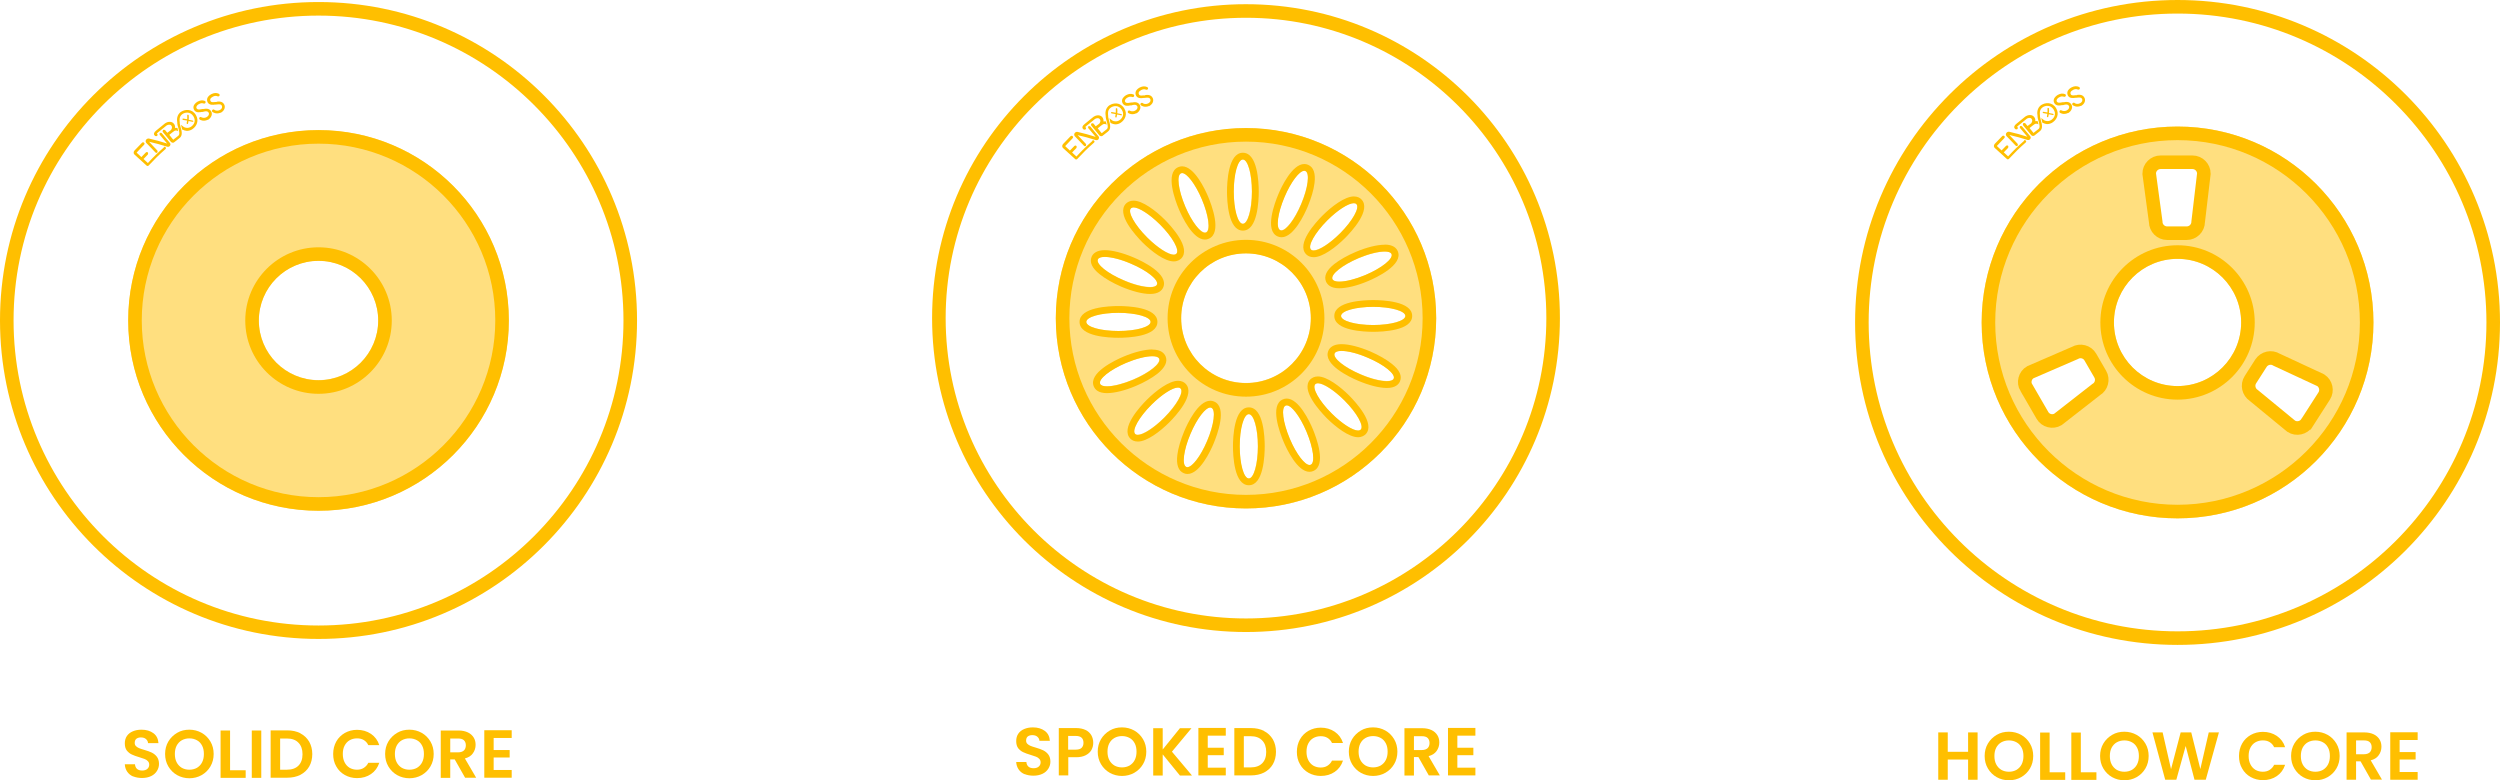 <?xml version="1.0" encoding="UTF-8"?><svg xmlns="http://www.w3.org/2000/svg" viewBox="0 0 184.29 57.52"><defs><style>.d{opacity:.5;}.e{fill:#ffbf00;}.f{fill:none;stroke:#ffbf00;stroke-miterlimit:10;}</style></defs><g id="a"/><g id="b"><g id="c"><g><g><g><g><path class="e" d="M91.85,1.31c12.21,0,22.14,9.93,22.14,22.14s-9.93,22.14-22.14,22.14-22.14-9.93-22.14-22.14S79.64,1.31,91.85,1.31m0-1c-12.78,0-23.14,10.36-23.14,23.14s10.36,23.14,23.14,23.14,23.14-10.36,23.14-23.14S104.64,.31,91.85,.31h0Z"/><g><path class="e" d="M91.85,10.44c7.18,0,13.02,5.84,13.02,13.02s-5.84,13.02-13.02,13.02-13.02-5.84-13.02-13.02,5.84-13.02,13.02-13.02m0-1c-7.74,0-14.02,6.28-14.02,14.02s6.28,14.02,14.02,14.02,14.02-6.28,14.02-14.02-6.28-14.02-14.02-14.02h0Z"/><g class="d"><path class="e" d="M91.85,9.44c-7.74,0-14.02,6.28-14.02,14.02s6.28,14.02,14.02,14.02,14.02-6.28,14.02-14.02-6.28-14.02-14.02-14.02Zm10.73,9.29c.14,.34-.72,1.03-1.92,1.54-1.21,.51-2.3,.65-2.44,.31-.14-.34,.72-1.03,1.92-1.54s2.3-.65,2.44-.31Zm-4.74-2.49c.93-.93,1.89-1.46,2.15-1.2s-.28,1.23-1.2,2.15c-.93,.93-1.89,1.46-2.15,1.2-.26-.26,.28-1.22,1.2-2.15Zm-1.21,7.21c0,2.64-2.14,4.78-4.78,4.78s-4.78-2.14-4.78-4.78,2.14-4.78,4.78-4.78,4.78,2.14,4.78,4.78Zm-1.95-8.93c.51-1.21,1.2-2.06,1.54-1.92,.34,.14,.2,1.24-.31,2.44s-1.2,2.06-1.54,1.92c-.34-.14-.2-1.24,.31-2.44Zm-3.07-2.77c.37,0,.67,1.06,.67,2.37s-.3,2.37-.67,2.37-.67-1.06-.67-2.37,.3-2.37,.67-2.37Zm-4.56,1.01c.34-.14,1.03,.72,1.54,1.92s.65,2.3,.31,2.44c-.34,.14-1.03-.72-1.54-1.92-.51-1.21-.65-2.3-.31-2.44Zm-3.69,2.59c.26-.26,1.22,.28,2.15,1.2s1.46,1.89,1.2,2.15-1.22-.28-2.15-1.2-1.46-1.89-1.2-2.15Zm-2.44,3.77c.14-.34,1.24-.2,2.44,.31,1.21,.51,2.06,1.2,1.92,1.54-.14,.34-1.24,.2-2.44-.31-1.21-.51-2.06-1.2-1.92-1.54Zm-.85,4.61c0-.37,1.06-.67,2.37-.67s2.37,.3,2.37,.67-1.06,.67-2.37,.67-2.37-.3-2.37-.67Zm1.01,4.56c-.14-.34,.72-1.03,1.92-1.54,1.21-.51,2.3-.65,2.44-.31s-.72,1.03-1.92,1.54c-1.21,.51-2.3,.65-2.44,.31Zm4.74,2.49c-.93,.93-1.89,1.46-2.15,1.2s.28-1.23,1.2-2.15,1.89-1.46,2.15-1.2-.28,1.22-1.2,2.15Zm3.16,1.72c-.51,1.21-1.2,2.06-1.54,1.92-.34-.14-.2-1.24,.31-2.44s1.2-2.06,1.54-1.92c.34,.14,.2,1.24-.31,2.44Zm3.07,2.77c-.37,0-.67-1.06-.67-2.37s.3-2.37,.67-2.37,.67,1.06,.67,2.37-.3,2.37-.67,2.37Zm4.56-1.01c-.34,.14-1.03-.72-1.54-1.92-.51-1.21-.65-2.3-.3-2.44,.34-.14,1.03,.72,1.54,1.92,.51,1.21,.65,2.3,.31,2.44Zm3.69-2.59c-.26,.26-1.23-.28-2.15-1.2-.93-.93-1.46-1.89-1.2-2.15s1.23,.28,2.15,1.2c.93,.93,1.46,1.89,1.2,2.15Zm2.44-3.77c-.14,.34-1.24,.2-2.44-.31s-2.06-1.2-1.92-1.54c.14-.34,1.24-.2,2.44,.31s2.06,1.2,1.92,1.54Zm-1.52-3.94c-1.31,0-2.37-.3-2.37-.67s1.06-.67,2.37-.67,2.37,.3,2.37,.67-1.06,.67-2.37,.67Z"/></g><path class="e" d="M91.85,18.68c2.64,0,4.78,2.14,4.78,4.78s-2.14,4.78-4.78,4.78-4.78-2.14-4.78-4.78,2.14-4.78,4.78-4.78m0-1c-3.19,0-5.78,2.59-5.78,5.78s2.59,5.78,5.78,5.78,5.78-2.59,5.78-5.78-2.59-5.78-5.78-5.78h0Z"/><g><path class="e" d="M91.62,11.76c.37,0,.67,1.06,.67,2.37s-.3,2.37-.67,2.37-.67-1.06-.67-2.37,.3-2.37,.67-2.37m0-.5c-1.09,0-1.17,2.2-1.17,2.87s.08,2.87,1.17,2.87,1.17-2.2,1.17-2.87-.08-2.87-1.17-2.87h0Z"/><path class="e" d="M82.45,23.06c1.31,0,2.37,.3,2.37,.67s-1.06,.67-2.37,.67-2.37-.3-2.37-.67,1.06-.67,2.37-.67m0-.5c-.67,0-2.87,.08-2.87,1.17s2.2,1.17,2.87,1.17,2.87-.08,2.87-1.17-2.2-1.17-2.87-1.17h0Z"/><path class="e" d="M101.23,22.62c1.31,0,2.37,.3,2.37,.67s-1.06,.67-2.37,.67-2.37-.3-2.37-.67,1.06-.67,2.37-.67m0-.5c-.67,0-2.87,.08-2.87,1.17s2.2,1.17,2.87,1.17,2.87-.08,2.87-1.17-2.2-1.17-2.87-1.17h0Z"/><path class="e" d="M92.06,30.53c.37,0,.67,1.06,.67,2.37s-.3,2.37-.67,2.37-.67-1.06-.67-2.37,.3-2.37,.67-2.37m0-.5c-1.09,0-1.17,2.2-1.17,2.87s.08,2.87,1.17,2.87,1.17-2.2,1.17-2.87-.08-2.87-1.17-2.87h0Z"/><path class="e" d="M94.85,29.88c.36,0,.99,.82,1.46,1.94,.51,1.21,.65,2.3,.31,2.44-.03,.01-.05,.02-.08,.02-.36,0-.99-.82-1.46-1.94-.51-1.21-.65-2.3-.31-2.44,.03-.01,.05-.02,.08-.02m0-.5c-.1,0-.19,.02-.28,.06-1,.42-.22,2.48,.04,3.1,.22,.53,1.02,2.24,1.92,2.24,.1,0,.19-.02,.28-.06,1-.42,.22-2.48-.04-3.1-.22-.53-1.02-2.24-1.92-2.24h0Z"/><path class="e" d="M102.07,18.54c.27,0,.46,.06,.51,.19,.14,.34-.72,1.03-1.92,1.54-.76,.32-1.47,.49-1.93,.49-.27,0-.46-.06-.51-.19-.14-.34,.72-1.03,1.92-1.54,.76-.32,1.47-.49,1.93-.49m0-.5c-.55,0-1.33,.19-2.13,.53-.62,.26-1.19,.59-1.59,.9-.57,.46-.77,.89-.6,1.29,.1,.22,.34,.49,.97,.49,.55,0,1.33-.19,2.13-.53,.62-.26,2.61-1.2,2.19-2.2-.1-.23-.34-.49-.97-.49h0Z"/><path class="e" d="M84.95,26.26c.27,0,.46,.06,.51,.19,.14,.34-.72,1.03-1.92,1.54-.76,.32-1.47,.49-1.93,.49-.27,0-.46-.06-.51-.19-.14-.34,.72-1.03,1.92-1.54,.76-.32,1.47-.49,1.93-.49m0-.5c-.55,0-1.33,.19-2.13,.53-.62,.26-2.61,1.2-2.19,2.2,.1,.23,.34,.49,.97,.49,.55,0,1.33-.19,2.13-.53,.62-.26,1.19-.59,1.59-.9,.57-.46,.77-.89,.6-1.29-.1-.22-.34-.49-.97-.49h0Z"/><path class="e" d="M87.14,12.76c.36,0,.99,.82,1.46,1.94,.51,1.21,.65,2.3,.31,2.44-.03,.01-.05,.02-.08,.02-.36,0-.99-.82-1.46-1.94-.51-1.21-.65-2.3-.31-2.44,.03-.01,.05-.02,.08-.02m0-.5c-.1,0-.19,.02-.28,.06-1,.42-.22,2.48,.04,3.1,.22,.53,1.02,2.24,1.92,2.24,.1,0,.19-.02,.28-.06,1-.42,.22-2.48-.04-3.1-.22-.53-1.02-2.24-1.92-2.24h0Z"/><path class="e" d="M98.89,25.87c.46,0,1.18,.17,1.93,.5,1.21,.51,2.06,1.2,1.92,1.54-.05,.13-.24,.19-.51,.19-.46,0-1.18-.17-1.93-.5-1.21-.51-2.06-1.2-1.92-1.54,.05-.13,.24-.19,.51-.19m0-.5c-.63,0-.88,.27-.97,.49-.42,1,1.56,1.94,2.18,2.2,.8,.34,1.58,.54,2.13,.54,.63,0,.88-.27,.97-.49,.17-.4-.03-.84-.6-1.29-.4-.32-.96-.64-1.58-.91-.8-.34-1.58-.54-2.13-.54h0Z"/><path class="e" d="M96.15,12.59s.06,0,.08,.02c.34,.14,.2,1.24-.31,2.44-.47,1.12-1.1,1.94-1.46,1.94-.03,0-.06,0-.08-.02-.34-.14-.2-1.24,.31-2.44,.47-1.12,1.1-1.94,1.46-1.94m0-.5c-.9,0-1.7,1.71-1.92,2.24-.26,.62-1.04,2.68-.04,3.1,.09,.04,.18,.06,.28,.06,.9,0,1.7-1.71,1.92-2.24,.26-.62,.45-1.25,.51-1.75,.09-.72-.07-1.18-.47-1.35-.09-.04-.18-.06-.28-.06h0Z"/><path class="e" d="M89.22,30.04s.06,0,.08,.02c.34,.14,.2,1.24-.31,2.44-.47,1.12-1.1,1.94-1.46,1.94-.03,0-.06,0-.08-.02-.34-.14-.2-1.24,.31-2.44,.47-1.12,1.1-1.94,1.46-1.94m0-.5c-.9,0-1.7,1.71-1.92,2.24-.26,.62-.45,1.25-.51,1.75-.09,.72,.07,1.18,.47,1.35,.09,.04,.18,.06,.28,.06,.9,0,1.7-1.71,1.92-2.24,.26-.62,1.04-2.68,.04-3.1-.09-.04-.18-.06-.28-.06h0Z"/><path class="e" d="M99.8,14.98c.08,0,.15,.02,.19,.07,.26,.26-.28,1.23-1.2,2.15-.77,.77-1.56,1.27-1.96,1.27-.08,0-.15-.02-.19-.07-.26-.26,.28-1.23,1.2-2.15,.77-.77,1.56-1.27,1.96-1.27m0-.5c-.66,0-1.63,.73-2.31,1.41-.48,.48-1.97,2.09-1.2,2.86,.1,.1,.27,.21,.55,.21,.66,0,1.63-.73,2.31-1.41,.48-.48,1.97-2.09,1.2-2.86-.1-.1-.27-.21-.55-.21h0Z"/><path class="e" d="M83.56,15.29c.4,0,1.19,.5,1.96,1.27,.93,.93,1.46,1.89,1.2,2.15-.04,.04-.11,.07-.19,.07-.4,0-1.19-.5-1.96-1.27-.93-.93-1.46-1.89-1.2-2.15,.04-.04,.11-.07,.19-.07m0-.5c-.28,0-.45,.12-.55,.21-.77,.77,.73,2.38,1.2,2.86,.68,.68,1.65,1.41,2.31,1.41,.28,0,.45-.12,.55-.21,.77-.77-.73-2.38-1.2-2.86-.68-.68-1.65-1.41-2.31-1.41h0Z"/><path class="e" d="M97.15,28.25c.4,0,1.19,.5,1.96,1.27,.93,.93,1.46,1.89,1.2,2.15-.04,.04-.11,.07-.19,.07-.4,0-1.19-.5-1.96-1.27-.93-.93-1.46-1.89-1.2-2.15,.04-.04,.11-.07,.19-.07m0-.5c-.28,0-.45,.12-.55,.21-.77,.77,.73,2.38,1.2,2.86,.68,.68,1.65,1.41,2.31,1.41,.28,0,.45-.12,.55-.21,.77-.77-.73-2.38-1.2-2.86-.68-.68-1.65-1.41-2.31-1.41h0Z"/><path class="e" d="M86.84,28.57c.08,0,.15,.02,.19,.07,.26,.26-.28,1.23-1.2,2.15-.77,.77-1.56,1.27-1.96,1.27-.08,0-.15-.02-.19-.07-.26-.26,.28-1.23,1.2-2.15,.77-.77,1.56-1.27,1.96-1.27m0-.5c-.66,0-1.63,.73-2.31,1.41-.48,.48-1.97,2.09-1.2,2.86,.1,.1,.27,.21,.55,.21,.66,0,1.63-.73,2.31-1.41,.48-.48,1.97-2.09,1.2-2.86-.1-.1-.27-.21-.55-.21h0Z"/><path class="e" d="M81.44,18.94c.46,0,1.18,.17,1.93,.5,1.21,.51,2.06,1.2,1.92,1.54-.05,.13-.24,.19-.51,.19-.46,0-1.18-.17-1.93-.5-1.21-.51-2.06-1.2-1.92-1.54,.05-.13,.24-.19,.51-.19m0-.5c-.63,0-.88,.27-.97,.49-.17,.4,.03,.84,.6,1.29,.4,.32,.96,.64,1.58,.91,.8,.34,1.58,.54,2.13,.54,.63,0,.88-.27,.97-.49,.42-1-1.56-1.94-2.18-2.2-.8-.34-1.58-.54-2.13-.54h0Z"/></g></g></g><g><path class="e" d="M75.55,57.08c-.2-.08-.35-.2-.46-.36-.11-.16-.17-.34-.18-.55h.75c.01,.14,.06,.26,.15,.34,.09,.08,.22,.12,.38,.12s.29-.04,.38-.12c.09-.08,.14-.18,.14-.31,0-.1-.03-.19-.1-.26-.06-.07-.14-.12-.24-.16-.1-.04-.23-.08-.39-.13-.23-.07-.41-.13-.55-.2-.14-.06-.26-.16-.37-.29-.1-.13-.15-.31-.15-.53,0-.21,.05-.39,.15-.54s.25-.27,.44-.35c.19-.08,.4-.12,.64-.12,.36,0,.65,.09,.88,.26,.23,.17,.35,.42,.37,.73h-.77c0-.12-.06-.22-.15-.3-.09-.08-.22-.12-.38-.12-.14,0-.25,.04-.33,.1-.08,.07-.12,.17-.12,.31,0,.09,.03,.17,.09,.23s.14,.11,.23,.15c.09,.04,.22,.08,.39,.13,.23,.07,.41,.13,.55,.2,.14,.07,.27,.17,.37,.3,.1,.13,.16,.31,.16,.53,0,.19-.05,.36-.15,.52s-.24,.29-.43,.38c-.19,.09-.41,.14-.67,.14-.24,0-.46-.04-.66-.12Z"/><path class="e" d="M80.46,55.28c-.09,.16-.23,.29-.42,.39-.19,.1-.43,.15-.71,.15h-.58v1.34h-.7v-3.49h1.28c.27,0,.5,.05,.69,.14,.19,.09,.33,.22,.43,.39,.09,.16,.14,.35,.14,.55,0,.19-.04,.36-.13,.53Zm-.73-.15c.09-.09,.14-.21,.14-.37,0-.34-.19-.51-.57-.51h-.56v1.01h.56c.19,0,.34-.04,.43-.13Z"/><path class="e" d="M81.81,56.97c-.27-.15-.49-.37-.65-.64-.16-.27-.24-.58-.24-.92s.08-.65,.24-.92,.38-.48,.65-.64,.57-.23,.9-.23,.63,.08,.9,.23c.27,.15,.49,.37,.65,.64,.16,.27,.24,.58,.24,.92s-.08,.65-.24,.92c-.16,.27-.37,.48-.65,.64-.27,.15-.57,.23-.9,.23s-.63-.08-.9-.23Zm1.46-.54c.16-.1,.29-.23,.38-.41,.09-.18,.13-.38,.13-.61s-.04-.44-.13-.61c-.09-.17-.21-.31-.38-.4-.16-.09-.35-.14-.56-.14s-.4,.05-.56,.14c-.16,.09-.29,.23-.38,.4-.09,.18-.13,.38-.13,.61s.04,.44,.13,.61c.09,.18,.22,.31,.38,.41,.16,.09,.35,.14,.56,.14s.4-.05,.56-.14Z"/><path class="e" d="M86.98,57.17l-1.27-1.56v1.56h-.7v-3.49h.7v1.57l1.27-1.57h.85l-1.44,1.73,1.48,1.76h-.89Z"/><path class="e" d="M89.03,54.24v.88h1.18v.55h-1.18v.92h1.33v.57h-2.02v-3.5h2.02v.57h-1.33Z"/><path class="e" d="M93.18,53.89c.28,.14,.49,.35,.65,.61,.15,.27,.23,.57,.23,.92s-.08,.66-.23,.92c-.15,.26-.37,.46-.65,.61-.28,.14-.6,.21-.97,.21h-1.22v-3.49h1.22c.37,0,.69,.07,.97,.21Zm-.14,2.38c.2-.2,.3-.48,.3-.84s-.1-.65-.3-.85c-.2-.21-.48-.31-.85-.31h-.5v2.3h.5c.37,0,.65-.1,.85-.3Z"/><path class="e" d="M95.83,54.5c.15-.27,.37-.48,.63-.63,.27-.15,.57-.23,.9-.23,.39,0,.73,.1,1.03,.3,.29,.2,.5,.48,.61,.83h-.81c-.08-.17-.19-.29-.34-.38s-.31-.12-.5-.12c-.2,0-.38,.05-.54,.14s-.28,.23-.37,.4c-.09,.17-.13,.38-.13,.61s.04,.43,.13,.61,.21,.31,.37,.41c.16,.09,.34,.14,.54,.14,.19,0,.36-.04,.5-.13s.26-.21,.34-.38h.81c-.12,.36-.32,.63-.61,.83-.29,.2-.63,.3-1.03,.3-.33,0-.63-.08-.9-.23-.27-.15-.48-.36-.63-.63-.16-.27-.23-.58-.23-.92s.08-.65,.23-.92Z"/><path class="e" d="M100.32,56.97c-.27-.15-.49-.37-.65-.64-.16-.27-.24-.58-.24-.92s.08-.65,.24-.92,.38-.48,.65-.64,.57-.23,.9-.23,.63,.08,.9,.23c.27,.15,.49,.37,.65,.64,.16,.27,.24,.58,.24,.92s-.08,.65-.24,.92c-.16,.27-.37,.48-.65,.64-.27,.15-.57,.23-.9,.23s-.63-.08-.9-.23Zm1.46-.54c.16-.1,.29-.23,.38-.41,.09-.18,.13-.38,.13-.61s-.04-.44-.13-.61c-.09-.17-.21-.31-.38-.4-.16-.09-.35-.14-.56-.14s-.4,.05-.56,.14c-.16,.09-.29,.23-.38,.4-.09,.18-.13,.38-.13,.61s.04,.44,.13,.61c.09,.18,.22,.31,.38,.41,.16,.09,.35,.14,.56,.14s.4-.05,.56-.14Z"/><path class="e" d="M105.33,57.17l-.77-1.36h-.33v1.36h-.7v-3.49h1.31c.27,0,.5,.05,.69,.14,.19,.09,.33,.22,.43,.38,.1,.16,.14,.34,.14,.54,0,.23-.07,.44-.2,.62-.13,.19-.33,.31-.59,.38l.83,1.42h-.81Zm-1.1-1.88h.58c.19,0,.33-.05,.43-.14,.09-.09,.14-.22,.14-.38s-.05-.28-.14-.37c-.09-.09-.24-.13-.43-.13h-.58v1.03Z"/><path class="e" d="M107.43,54.24v.88h1.18v.55h-1.18v.92h1.33v.57h-2.02v-3.5h2.02v.57h-1.33Z"/></g></g><g><path class="e" d="M80.54,10.38c-.5,.44-.74,.67-1.19,1.16l-.32-.3c.13-.14,.19-.2,.32-.33h0s.04-.11,0-.15c-.04-.04-.1-.04-.15,0-.13,.13-.2,.2-.33,.34l-.34-.32s0-.01,0-.02c.21-.23,.32-.34,.54-.57,.04-.04,.05-.11,0-.15-.04-.04-.11-.04-.15,0-.22,.22-.33,.34-.55,.57-.09,.09-.09,.24,0,.31,.35,.32,.53,.49,.89,.81,.04,.04,.11,.03,.14,0,.48-.51,.73-.76,1.25-1.22,.04-.04,.05-.1,0-.14-.04-.04-.1-.05-.14,0Z"/><path class="e" d="M83.43,7.55s-.05,.01-.08,.01c-.02,0-.04,0-.06,.01-.15,.03-.28,.04-.34-.05-.03-.04-.04-.09-.02-.13,.02-.07,.09-.15,.19-.2,.13-.07,.22-.08,.34-.04,.05,.02,.12,0,.14-.06,.02-.05,0-.11-.05-.13-.18-.07-.34-.05-.53,.05-.07,.04-.25,.16-.3,.34-.03,.1,0,.2,.05,.29,.14,.21,.4,.16,.55,.13,.02,0,.04,0,.05,0,.03,0,.06,0,.09-.02,.18-.04,.3-.05,.38,.09,.02,.03,.02,.09,0,.14-.03,.08-.09,.14-.17,.18-.21,.1-.35,.01-.38,0-.05-.03-.11-.02-.14,.03-.03,.05-.02,.11,.02,.14,.04,.03,.28,.17,.59,.02h.03c.12-.08,.21-.18,.25-.3,.04-.1,.03-.21-.01-.3-.15-.28-.44-.22-.6-.19Z"/><path class="e" d="M84.43,7.03s-.05,0-.08,0c-.02,0-.04,0-.06,0-.15,.02-.28,.03-.33-.07-.03-.05-.03-.09-.02-.14,.02-.07,.1-.14,.2-.19,.13-.06,.22-.07,.34-.02,.05,.02,.12,0,.14-.05,.03-.05,0-.11-.05-.14-.18-.08-.34-.07-.53,.02-.08,.04-.26,.14-.32,.32-.03,.1-.02,.2,.03,.3,.13,.22,.4,.18,.54,.16,.02,0,.04,0,.05,0,.03,0,.06,0,.09-.01,.18-.02,.31-.03,.37,.11,.02,.04,.01,.09,0,.14-.03,.07-.1,.14-.18,.17-.21,.09-.35,0-.38-.03-.04-.03-.11-.03-.15,.02-.04,.04-.03,.11,.01,.14,.04,.03,.27,.19,.59,.06h.03c.12-.07,.22-.17,.26-.28,.04-.1,.04-.21,0-.3-.13-.29-.42-.25-.58-.23Z"/><path class="e" d="M81.82,7.73c-.39,.26-.34,.65-.31,.84,0,.02,0,.04,0,.06,0,.09,.04,.19,.07,.3,.08,.29,.13,.5,0,.6-.15,.11-.22,.17-.37,.29l-.29-.36c.1-.08,.15-.12,.25-.2h0c.09-.07,.18-.14,.27-.12,.02,0,.09,.02,.14,.05-.01-.07-.04-.15-.06-.24h-.04s-.09-.01-.14,0c.02-.1,0-.22-.1-.33-.18-.2-.5-.11-.63-.01-.14,.11-.44,.35-.64,.52-.05,.04-.07,.06-.11,.1h0s-.06,.08-.07,.13c0,.05,0,.1,.04,.13l.04,.05s.1,.04,.15,0c.04-.04,.05-.11,.01-.15l-.03-.03,.09-.08c.19-.16,.5-.41,.63-.51,.06-.04,.25-.11,.34,0,.13,.14,0,.31-.02,.34-.11,.08-.16,.12-.27,.2l-.16-.2s-.1-.05-.15-.01h0s-.06,.1-.02,.15l.6,.73s.07,.06,.12,.06c.05,0,.09,0,.13-.04h0c.15-.12,.23-.18,.38-.3,.26-.19,.16-.54,.08-.82-.03-.1-.05-.19-.06-.26,0-.02,0-.04,0-.07-.02-.17-.06-.45,.21-.63,.17-.11,.56-.21,.8,.18,.2,.33,.04,.61-.16,.75-.24,.17-.47,.07-.51,.05-.02-.01-.04-.02-.04-.02-.07-.05-.15-.11-.21-.16,.01,.05,.02,.1,.04,.16,.01,.05,.03,.11,.04,.17h0s.03,.02,.05,.04h.03c.12,.07,.34,.13,.6,0h0s.08-.04,.11-.07c.28-.2,.48-.6,.23-1.02-.29-.49-.82-.42-1.09-.24Z"/><path class="e" d="M80.24,9.29h0s-.05,.1-.02,.15l.55,.65c-.53-.17-.8-.24-1.35-.37h-.02c-.08,0-.15,.04-.19,.11-.04,.07-.03,.15,.02,.21,.27,.28,.41,.43,.68,.71,.04,.04,.1,.04,.14,0h0s.04-.1,0-.14l-.61-.65c.55,.13,.82,.2,1.35,.37h.02c.05,.01,.1,0,.14-.04,.02-.01,.03-.03,.04-.05,.04-.07,.03-.15-.02-.2l-.6-.72s-.1-.05-.15,0Z"/><path class="e" d="M82.29,7.97s-.05,.03-.04,.06c.01,.08,0,.19,0,.28-.11-.02-.17-.03-.29-.05-.03,0-.06,.01-.06,.04,0,.03,.01,.05,.04,.06,.12,.02,.18,.03,.3,.05-.02,.11-.03,.19-.03,.19,0,.03,.01,.05,.04,.06,.01,0,.03,0,.04,0,.01,0,.02-.02,.02-.03,0,0,.02-.09,.04-.19,.12,.02,.17,.03,.29,.06,.01,0,.03,0,.04,0,.01,0,.02-.02,.02-.03,0-.03-.01-.05-.04-.06-.12-.02-.18-.04-.3-.06,.01-.11,.02-.23,0-.33,0-.03-.03-.04-.06-.04Z"/></g></g><g><g><g><g class="d"><path class="e" d="M23.48,9.59c-7.75,0-14.03,6.28-14.03,14.03s6.28,14.03,14.03,14.03,14.03-6.28,14.03-14.03-6.28-14.03-14.03-14.03Zm0,18.43c-2.43,0-4.4-1.97-4.4-4.4s1.97-4.4,4.4-4.4,4.4,1.97,4.4,4.4-1.97,4.4-4.4,4.4Z"/></g><path class="e" d="M23.48,1.15c12.39,0,22.48,10.08,22.48,22.48s-10.08,22.48-22.48,22.48S1,36.02,1,23.62,11.08,1.15,23.48,1.15m0-1C10.51,.15,0,10.66,0,23.62s10.51,23.48,23.48,23.48,23.48-10.51,23.48-23.48S36.45,.15,23.48,.15h0Z"/><path class="e" d="M23.48,10.59c7.19,0,13.03,5.85,13.03,13.03s-5.85,13.03-13.03,13.03-13.03-5.85-13.03-13.03,5.85-13.03,13.03-13.03m0-1c-7.75,0-14.03,6.28-14.03,14.03s6.28,14.03,14.03,14.03,14.03-6.28,14.03-14.03-6.28-14.03-14.03-14.03h0Z"/><path class="e" d="M23.48,19.23c2.43,0,4.4,1.97,4.4,4.4s-1.97,4.4-4.4,4.4-4.4-1.97-4.4-4.4,1.97-4.4,4.4-4.4m0-1c-2.98,0-5.4,2.42-5.4,5.4s2.42,5.4,5.4,5.4,5.4-2.42,5.4-5.4-2.42-5.4-5.4-5.4h0Z"/></g><g><path class="e" d="M9.84,57.25c-.2-.08-.35-.2-.46-.36-.11-.16-.17-.34-.18-.55h.75c.01,.14,.06,.26,.15,.34,.09,.08,.22,.12,.38,.12s.29-.04,.38-.12c.09-.08,.14-.18,.14-.31,0-.1-.03-.19-.1-.26-.06-.07-.14-.12-.24-.16-.1-.04-.23-.08-.39-.13-.23-.07-.41-.13-.55-.2-.14-.06-.26-.16-.37-.29-.1-.13-.15-.31-.15-.53,0-.21,.05-.39,.15-.54s.25-.27,.44-.35c.19-.08,.4-.12,.64-.12,.36,0,.65,.09,.88,.26,.23,.17,.35,.42,.37,.73h-.77c0-.12-.06-.22-.15-.3-.09-.08-.22-.12-.38-.12-.14,0-.25,.04-.33,.1-.08,.07-.12,.17-.12,.31,0,.09,.03,.17,.09,.23s.14,.11,.23,.15c.09,.04,.22,.08,.39,.13,.23,.07,.41,.13,.55,.2,.14,.07,.27,.17,.37,.3,.1,.13,.16,.31,.16,.53,0,.19-.05,.36-.15,.52s-.24,.29-.43,.38c-.19,.09-.41,.14-.67,.14-.24,0-.46-.04-.66-.12Z"/><path class="e" d="M13.06,57.14c-.27-.15-.49-.37-.65-.64-.16-.27-.24-.58-.24-.92s.08-.65,.24-.92,.38-.48,.65-.64,.57-.23,.9-.23,.63,.08,.9,.23c.27,.15,.49,.37,.65,.64,.16,.27,.24,.58,.24,.92s-.08,.65-.24,.92c-.16,.27-.37,.48-.65,.64-.27,.15-.57,.23-.9,.23s-.63-.08-.9-.23Zm1.46-.54c.16-.1,.29-.23,.38-.41,.09-.18,.13-.38,.13-.61s-.04-.44-.13-.61c-.09-.17-.21-.31-.38-.4-.16-.09-.35-.14-.56-.14s-.4,.05-.56,.14c-.16,.09-.29,.23-.38,.4-.09,.18-.13,.38-.13,.61s.04,.44,.13,.61c.09,.18,.22,.31,.38,.41,.16,.09,.35,.14,.56,.14s.4-.05,.56-.14Z"/><path class="e" d="M16.96,56.78h1.15v.56h-1.85v-3.49h.7v2.93Z"/><path class="e" d="M19.26,53.85v3.49h-.7v-3.49h.7Z"/><path class="e" d="M22.14,54.06c.28,.14,.49,.35,.65,.61,.15,.27,.23,.57,.23,.92s-.08,.66-.23,.92c-.15,.26-.37,.46-.65,.61-.28,.14-.6,.21-.97,.21h-1.22v-3.49h1.22c.37,0,.69,.07,.97,.21Zm-.14,2.38c.2-.2,.3-.48,.3-.84s-.1-.65-.3-.85c-.2-.21-.48-.31-.85-.31h-.5v2.3h.5c.37,0,.65-.1,.85-.3Z"/><path class="e" d="M24.79,54.66c.15-.27,.37-.48,.63-.63,.27-.15,.57-.23,.9-.23,.39,0,.73,.1,1.03,.3,.29,.2,.5,.48,.61,.83h-.81c-.08-.17-.19-.29-.34-.38s-.31-.12-.5-.12c-.2,0-.38,.05-.54,.14s-.28,.23-.37,.4c-.09,.17-.13,.38-.13,.61s.04,.43,.13,.61,.21,.31,.37,.41c.16,.09,.34,.14,.54,.14,.19,0,.36-.04,.5-.13s.26-.21,.34-.38h.81c-.12,.36-.32,.63-.61,.83-.29,.2-.63,.3-1.03,.3-.33,0-.63-.08-.9-.23-.27-.15-.48-.36-.63-.63-.16-.27-.23-.58-.23-.92s.08-.65,.23-.92Z"/><path class="e" d="M29.28,57.14c-.27-.15-.49-.37-.65-.64-.16-.27-.24-.58-.24-.92s.08-.65,.24-.92,.38-.48,.65-.64,.57-.23,.9-.23,.63,.08,.9,.23c.27,.15,.49,.37,.65,.64,.16,.27,.24,.58,.24,.92s-.08,.65-.24,.92c-.16,.27-.37,.48-.65,.64-.27,.15-.57,.23-.9,.23s-.63-.08-.9-.23Zm1.46-.54c.16-.1,.29-.23,.38-.41,.09-.18,.13-.38,.13-.61s-.04-.44-.13-.61c-.09-.17-.21-.31-.38-.4-.16-.09-.35-.14-.56-.14s-.4,.05-.56,.14c-.16,.09-.29,.23-.38,.4-.09,.18-.13,.38-.13,.61s.04,.44,.13,.61c.09,.18,.22,.31,.38,.41,.16,.09,.35,.14,.56,.14s.4-.05,.56-.14Z"/><path class="e" d="M34.29,57.34l-.77-1.36h-.33v1.36h-.7v-3.49h1.31c.27,0,.5,.05,.69,.14,.19,.09,.33,.22,.43,.38,.1,.16,.14,.34,.14,.54,0,.23-.07,.44-.2,.62-.13,.19-.33,.31-.59,.38l.83,1.42h-.81Zm-1.1-1.88h.58c.19,0,.33-.05,.43-.14,.09-.09,.14-.22,.14-.38s-.05-.28-.14-.37c-.09-.09-.24-.13-.43-.13h-.58v1.03Z"/><path class="e" d="M36.39,54.41v.88h1.18v.55h-1.18v.92h1.33v.57h-2.02v-3.5h2.02v.57h-1.33Z"/></g></g><g><path class="e" d="M12.09,10.86c-.5,.44-.74,.67-1.19,1.16l-.32-.3c.13-.14,.19-.2,.32-.33h0s.04-.11,0-.15c-.04-.04-.1-.04-.15,0-.13,.13-.2,.2-.33,.34l-.34-.32s0-.01,0-.02c.21-.23,.32-.34,.54-.57,.04-.04,.05-.11,0-.15-.04-.04-.11-.04-.15,0-.22,.22-.33,.34-.55,.57-.09,.09-.09,.24,0,.31,.35,.32,.53,.49,.89,.81,.04,.04,.11,.03,.14,0,.48-.51,.73-.76,1.25-1.22,.04-.04,.05-.1,0-.14-.04-.04-.1-.05-.14,0Z"/><path class="e" d="M14.98,8.03s-.05,.01-.08,.01c-.02,0-.04,0-.06,.01-.15,.03-.28,.04-.34-.05-.03-.04-.04-.09-.02-.13,.02-.07,.09-.15,.19-.2,.13-.07,.22-.08,.34-.04,.05,.02,.12,0,.14-.06,.02-.05,0-.11-.05-.13-.18-.07-.34-.05-.53,.05-.07,.04-.25,.16-.3,.34-.03,.1,0,.2,.05,.29,.14,.21,.4,.16,.55,.13,.02,0,.04,0,.05,0,.03,0,.06,0,.09-.02,.18-.04,.3-.05,.38,.09,.02,.03,.02,.09,0,.14-.03,.08-.09,.14-.17,.18-.21,.1-.35,.01-.38,0-.05-.03-.11-.02-.14,.03-.03,.05-.02,.11,.02,.14,.04,.03,.28,.17,.59,.02h.03c.12-.08,.21-.18,.25-.3,.04-.1,.03-.21-.01-.3-.15-.28-.44-.22-.6-.19Z"/><path class="e" d="M15.99,7.52s-.05,0-.08,0c-.02,0-.04,0-.06,0-.15,.02-.28,.03-.33-.07-.03-.05-.03-.09-.02-.14,.02-.07,.1-.14,.2-.19,.13-.06,.22-.07,.34-.02,.05,.02,.12,0,.14-.05,.03-.05,0-.11-.05-.14-.18-.08-.34-.07-.53,.02-.08,.04-.26,.14-.32,.32-.03,.1-.02,.2,.03,.3,.13,.22,.4,.18,.54,.16,.02,0,.04,0,.05,0,.03,0,.06,0,.09-.01,.18-.02,.31-.03,.37,.11,.02,.04,.01,.09,0,.14-.03,.07-.1,.14-.18,.17-.21,.09-.35,0-.38-.03-.04-.03-.11-.03-.15,.02-.04,.04-.03,.11,.01,.14,.04,.03,.27,.19,.59,.06h.03c.12-.07,.22-.17,.26-.28,.04-.1,.04-.21,0-.3-.13-.29-.42-.25-.58-.23Z"/><path class="e" d="M13.38,8.21c-.39,.26-.34,.65-.31,.84,0,.02,0,.04,0,.06,0,.09,.04,.19,.07,.3,.08,.29,.13,.5,0,.6-.15,.11-.22,.17-.37,.29l-.29-.36c.1-.08,.15-.12,.25-.2h0c.09-.07,.18-.14,.27-.12,.02,0,.09,.02,.14,.05-.01-.07-.04-.15-.06-.24h-.04s-.09-.01-.14,0c.02-.11,0-.22-.1-.33-.18-.2-.5-.11-.63-.01-.14,.11-.44,.35-.64,.52-.05,.04-.07,.06-.11,.1h0s-.06,.08-.07,.13c0,.05,0,.1,.04,.13l.04,.05s.1,.04,.15,0c.04-.04,.05-.11,.01-.15l-.03-.03,.09-.08c.19-.16,.5-.41,.63-.51,.06-.04,.25-.11,.34,0,.13,.14,0,.31-.02,.34-.11,.08-.16,.12-.27,.2l-.16-.2s-.1-.05-.15-.01h0s-.06,.1-.02,.15l.6,.73s.07,.06,.12,.06c.05,0,.09,0,.13-.04h0c.15-.12,.23-.18,.38-.3,.26-.19,.16-.54,.08-.82-.03-.1-.05-.19-.06-.26,0-.02,0-.04,0-.07-.02-.17-.06-.45,.21-.63,.17-.11,.56-.21,.8,.18,.2,.33,.04,.61-.16,.75-.24,.17-.47,.07-.51,.05-.02-.01-.04-.02-.04-.02-.07-.05-.15-.11-.21-.16,.01,.05,.02,.1,.04,.16,.01,.05,.03,.11,.04,.17h0s.03,.02,.05,.04h.03c.12,.07,.34,.13,.6,0h0s.08-.04,.11-.07c.28-.2,.48-.6,.23-1.02-.29-.49-.82-.42-1.09-.24Z"/><path class="e" d="M11.79,9.78h0s-.05,.1-.02,.15l.55,.65c-.53-.17-.8-.24-1.35-.37h-.02c-.08,0-.15,.04-.19,.11-.04,.07-.03,.15,.02,.21,.27,.28,.41,.43,.68,.71,.04,.04,.1,.04,.14,0h0s.04-.1,0-.14l-.61-.65c.55,.13,.82,.2,1.35,.37h.02c.05,.01,.1,0,.14-.04,.02-.01,.03-.03,.04-.05,.04-.07,.03-.15-.02-.2l-.6-.72s-.1-.05-.15,0Z"/><path class="e" d="M13.84,8.45s-.05,.03-.04,.06c.01,.08,0,.19,0,.28-.11-.02-.17-.03-.29-.05-.03,0-.06,.01-.06,.04,0,.03,.01,.05,.04,.06,.12,.02,.18,.03,.3,.05-.02,.11-.03,.19-.03,.19,0,.03,.01,.05,.04,.06,.01,0,.03,0,.04,0,.01,0,.02-.02,.02-.03,0,0,.02-.09,.04-.19,.12,.02,.17,.03,.29,.06,.01,0,.03,0,.04,0,.01,0,.02-.02,.02-.03,0-.03-.01-.05-.04-.06-.12-.02-.18-.04-.3-.06,.01-.11,.02-.23,0-.33,0-.03-.03-.04-.06-.04Z"/></g></g><g><g><g><g class="d"><path class="e" d="M160.52,9.33c-7.98,0-14.44,6.47-14.44,14.44s6.47,14.44,14.44,14.44,14.44-6.47,14.44-14.44-6.47-14.44-14.44-14.44Zm-1.25,2.63h2.36c.46,0,.84,.38,.84,.84l-.42,3.55c0,.46-.38,.84-.84,.84h-1.45c-.46,0-.84-.38-.84-.84l-.48-3.55c0-.46,.38-.84,.84-.84Zm-4.74,16.76l-2.82,2.2c-.4,.23-.91,.09-1.14-.3l-1.18-2.04c-.23-.4-.09-.91,.3-1.14l3.28-1.42c.4-.23,.91-.09,1.14,.3l.73,1.26c.23,.4,.09,.91-.3,1.14Zm5.99-.26c-2.59,0-4.69-2.1-4.69-4.69s2.1-4.69,4.69-4.69,4.69,2.1,4.69,4.69-2.1,4.69-4.69,4.69Zm9.54,2.71c-.25,.39-.77,.5-1.16,.25l-2.76-2.27c-.39-.25-.5-.77-.25-1.16l.78-1.22c.25-.39,.77-.5,1.16-.25l3.25,1.51c.39,.25,.5,.77,.25,1.16l-1.27,1.98Z"/></g><path class="e" d="M160.52,1c12.56,0,22.77,10.21,22.77,22.77s-10.21,22.77-22.77,22.77-22.77-10.21-22.77-22.77S147.97,1,160.52,1m0-1c-13.13,0-23.77,10.64-23.77,23.77s10.64,23.77,23.77,23.77,23.77-10.64,23.77-23.77S173.65,0,160.52,0h0Z"/><path class="e" d="M160.52,10.33c7.41,0,13.44,6.03,13.44,13.44s-6.03,13.44-13.44,13.44-13.44-6.03-13.44-13.44,6.03-13.44,13.44-13.44m0-1c-7.98,0-14.44,6.47-14.44,14.44s6.47,14.44,14.44,14.44,14.44-6.47,14.44-14.44-6.47-14.44-14.44-14.44h0Z"/><path class="e" d="M160.52,19.08c2.59,0,4.69,2.1,4.69,4.69s-2.1,4.69-4.69,4.69-4.69-2.1-4.69-4.69,2.1-4.69,4.69-4.69m0-1c-3.14,0-5.69,2.55-5.69,5.69s2.55,5.69,5.69,5.69,5.69-2.55,5.69-5.69-2.55-5.69-5.69-5.69h0Z"/><g><path class="f" d="M161.63,11.96h-2.36c-.46,0-.84,.38-.84,.84l.48,3.55c0,.46,.38,.84,.84,.84h1.45c.46,0,.84-.38,.84-.84l.42-3.55c0-.46-.38-.84-.84-.84Z"/><path class="f" d="M149.38,28.58l1.18,2.04c.23,.4,.75,.53,1.14,.3l2.82-2.2c.4-.23,.53-.75,.3-1.14l-.73-1.26c-.23-.4-.75-.53-1.14-.3l-3.28,1.42c-.4,.23-.53,.75-.3,1.14Z"/><path class="f" d="M170.06,31.17l1.27-1.98c.25-.39,.13-.91-.25-1.16l-3.25-1.51c-.39-.25-.91-.13-1.16,.25l-.78,1.22c-.25,.39-.13,.91,.25,1.16l2.76,2.27c.39,.25,.91,.13,1.16-.25Z"/></g></g><g><path class="e" d="M145.78,53.99v3.49h-.7v-1.49h-1.5v1.49h-.7v-3.49h.7v1.43h1.5v-1.43h.7Z"/><path class="e" d="M147.19,57.29c-.27-.15-.49-.37-.65-.64-.16-.27-.24-.58-.24-.92s.08-.65,.24-.92,.38-.48,.65-.64,.57-.23,.9-.23,.63,.08,.9,.23c.27,.15,.49,.37,.65,.64,.16,.27,.24,.58,.24,.92s-.08,.65-.24,.92c-.16,.27-.37,.48-.65,.64-.27,.15-.57,.23-.9,.23s-.63-.08-.9-.23Zm1.46-.54c.16-.1,.29-.23,.38-.41,.09-.18,.13-.38,.13-.61s-.04-.44-.13-.61c-.09-.17-.21-.31-.38-.4-.16-.09-.35-.14-.56-.14s-.4,.05-.56,.14c-.16,.09-.29,.23-.38,.4-.09,.18-.13,.38-.13,.61s.04,.44,.13,.61c.09,.18,.22,.31,.38,.41,.16,.09,.35,.14,.56,.14s.4-.05,.56-.14Z"/><path class="e" d="M151.09,56.93h1.15v.56h-1.85v-3.49h.7v2.93Z"/><path class="e" d="M153.39,56.93h1.15v.56h-1.85v-3.49h.7v2.93Z"/><path class="e" d="M155.7,57.29c-.27-.15-.49-.37-.65-.64-.16-.27-.24-.58-.24-.92s.08-.65,.24-.92,.38-.48,.65-.64,.57-.23,.9-.23,.63,.08,.9,.23c.27,.15,.49,.37,.65,.64,.16,.27,.24,.58,.24,.92s-.08,.65-.24,.92c-.16,.27-.37,.48-.65,.64-.27,.15-.57,.23-.9,.23s-.63-.08-.9-.23Zm1.46-.54c.16-.1,.29-.23,.38-.41,.09-.18,.13-.38,.13-.61s-.04-.44-.13-.61c-.09-.17-.21-.31-.38-.4-.16-.09-.35-.14-.56-.14s-.4,.05-.56,.14c-.16,.09-.29,.23-.38,.4-.09,.18-.13,.38-.13,.61s.04,.44,.13,.61c.09,.18,.22,.31,.38,.41,.16,.09,.35,.14,.56,.14s.4-.05,.56-.14Z"/><path class="e" d="M163.57,53.99l-.97,3.49h-.83l-.65-2.49-.69,2.49h-.82l-.94-3.49h.75l.62,2.71,.71-2.71h.78l.67,2.7,.62-2.7h.75Z"/><path class="e" d="M165.28,54.81c.15-.27,.37-.48,.63-.63,.27-.15,.57-.23,.9-.23,.39,0,.73,.1,1.03,.3,.29,.2,.5,.48,.61,.83h-.81c-.08-.17-.19-.29-.34-.38s-.31-.12-.5-.12c-.2,0-.38,.05-.54,.14s-.28,.23-.37,.4c-.09,.17-.13,.38-.13,.61s.04,.43,.13,.61,.21,.31,.37,.41c.16,.09,.34,.14,.54,.14,.19,0,.36-.04,.5-.13s.26-.21,.34-.38h.81c-.12,.36-.32,.63-.61,.83-.29,.2-.63,.3-1.03,.3-.33,0-.63-.08-.9-.23-.27-.15-.48-.36-.63-.63-.16-.27-.23-.58-.23-.92s.08-.65,.23-.92Z"/><path class="e" d="M169.78,57.29c-.27-.15-.49-.37-.65-.64-.16-.27-.24-.58-.24-.92s.08-.65,.24-.92,.38-.48,.65-.64,.57-.23,.9-.23,.63,.08,.9,.23c.27,.15,.49,.37,.65,.64,.16,.27,.24,.58,.24,.92s-.08,.65-.24,.92c-.16,.27-.37,.48-.65,.64-.27,.15-.57,.23-.9,.23s-.63-.08-.9-.23Zm1.46-.54c.16-.1,.29-.23,.38-.41,.09-.18,.13-.38,.13-.61s-.04-.44-.13-.61c-.09-.17-.21-.31-.38-.4-.16-.09-.35-.14-.56-.14s-.4,.05-.56,.14c-.16,.09-.29,.23-.38,.4-.09,.18-.13,.38-.13,.61s.04,.44,.13,.61c.09,.18,.22,.31,.38,.41,.16,.09,.35,.14,.56,.14s.4-.05,.56-.14Z"/><path class="e" d="M174.78,57.48l-.77-1.36h-.33v1.36h-.7v-3.49h1.31c.27,0,.5,.05,.69,.14,.19,.09,.33,.22,.43,.38,.1,.16,.14,.34,.14,.54,0,.23-.07,.44-.2,.62-.13,.19-.33,.31-.59,.38l.83,1.42h-.81Zm-1.1-1.88h.58c.19,0,.33-.05,.43-.14,.09-.09,.14-.22,.14-.38s-.05-.28-.14-.37c-.09-.09-.24-.13-.43-.13h-.58v1.03Z"/><path class="e" d="M176.89,54.56v.88h1.18v.55h-1.18v.92h1.33v.57h-2.02v-3.5h2.02v.57h-1.33Z"/></g></g><g><path class="e" d="M149.22,10.37c-.5,.44-.74,.67-1.19,1.16l-.32-.3c.13-.14,.19-.2,.32-.33h0s.04-.11,0-.15c-.04-.04-.1-.04-.15,0-.13,.13-.2,.2-.33,.34l-.34-.32s0-.01,0-.02c.21-.23,.32-.34,.54-.57,.04-.04,.05-.11,0-.15-.04-.04-.11-.04-.15,0-.22,.22-.33,.34-.55,.57-.09,.09-.09,.24,0,.31,.35,.32,.53,.49,.89,.81,.04,.04,.11,.03,.14,0,.48-.51,.73-.76,1.25-1.22,.04-.04,.05-.1,0-.14-.04-.04-.1-.05-.14,0Z"/><path class="e" d="M152.11,7.53s-.05,.01-.08,.01c-.02,0-.04,0-.06,.01-.15,.03-.28,.04-.34-.05-.03-.04-.04-.09-.02-.13,.02-.07,.09-.15,.19-.2,.13-.07,.22-.08,.34-.04,.05,.02,.12,0,.14-.06,.02-.05,0-.11-.05-.13-.18-.07-.34-.05-.53,.05-.07,.04-.25,.16-.3,.34-.03,.1,0,.2,.05,.29,.14,.21,.4,.16,.55,.13,.02,0,.04,0,.05,0,.03,0,.06,0,.09-.02,.18-.04,.3-.05,.38,.09,.02,.03,.02,.09,0,.14-.03,.08-.09,.14-.17,.18-.21,.1-.35,.01-.38,0-.05-.03-.11-.02-.14,.03-.03,.05-.02,.11,.02,.14,.04,.03,.28,.17,.59,.02h.03c.12-.08,.21-.18,.25-.3,.04-.1,.03-.21-.01-.3-.15-.28-.44-.22-.6-.19Z"/><path class="e" d="M153.12,7.02s-.05,0-.08,0c-.02,0-.04,0-.06,0-.15,.02-.28,.03-.33-.07-.03-.05-.03-.09-.02-.14,.02-.07,.1-.14,.2-.19,.13-.06,.22-.07,.34-.02,.05,.02,.12,0,.14-.05,.03-.05,0-.11-.05-.14-.18-.08-.34-.07-.53,.02-.08,.04-.26,.14-.32,.32-.03,.1-.02,.2,.03,.3,.13,.22,.4,.18,.54,.16,.02,0,.04,0,.05,0,.03,0,.06,0,.09-.01,.18-.02,.31-.03,.37,.11,.02,.04,.01,.09,0,.14-.03,.07-.1,.14-.18,.17-.21,.09-.35,0-.38-.03-.04-.03-.11-.03-.15,.02-.04,.04-.03,.11,.01,.14,.04,.03,.27,.19,.59,.06h.03c.12-.07,.22-.17,.26-.28,.04-.1,.04-.21,0-.3-.13-.29-.42-.25-.58-.23Z"/><path class="e" d="M150.51,7.71c-.39,.26-.34,.65-.31,.84,0,.02,0,.04,0,.06,0,.09,.04,.19,.07,.3,.08,.29,.13,.5,0,.6-.15,.11-.22,.17-.37,.29l-.29-.36c.1-.08,.15-.12,.25-.2h0c.09-.07,.18-.14,.27-.12,.02,0,.09,.02,.14,.05-.01-.07-.04-.15-.06-.24h-.04s-.09-.01-.14,0c.02-.11,0-.22-.1-.33-.18-.2-.5-.11-.63-.01-.14,.11-.44,.35-.64,.52-.05,.04-.07,.06-.11,.1h0s-.06,.08-.07,.13c0,.05,0,.1,.04,.13l.04,.05s.1,.04,.15,0c.04-.04,.05-.11,.01-.15l-.03-.03,.09-.08c.19-.16,.5-.41,.63-.51,.06-.04,.25-.11,.34,0,.13,.14,0,.31-.02,.34-.11,.08-.16,.12-.27,.2l-.16-.2s-.1-.05-.15-.01h0s-.06,.1-.02,.15l.6,.73s.07,.06,.12,.06c.05,0,.09,0,.13-.04h0c.15-.12,.23-.18,.38-.3,.26-.19,.16-.54,.08-.82-.03-.1-.05-.19-.06-.26,0-.02,0-.04,0-.07-.02-.17-.06-.45,.21-.63,.17-.11,.56-.21,.8,.18,.2,.33,.04,.61-.16,.75-.24,.17-.47,.07-.51,.05-.02-.01-.04-.02-.04-.02-.07-.05-.15-.11-.21-.16,.01,.05,.02,.1,.04,.16,.01,.05,.03,.11,.04,.17h0s.03,.02,.05,.04h.03c.12,.07,.34,.13,.6,0h0s.08-.04,.11-.07c.28-.2,.48-.6,.23-1.02-.29-.49-.82-.42-1.09-.24Z"/><path class="e" d="M148.92,9.28h0s-.05,.1-.02,.15l.55,.65c-.53-.17-.8-.24-1.35-.37h-.02c-.08,0-.15,.04-.19,.11-.04,.07-.03,.15,.02,.21,.27,.28,.41,.43,.68,.71,.04,.04,.1,.04,.14,0h0s.04-.1,0-.14c-.24-.26-.37-.39-.61-.65,.55,.13,.82,.2,1.35,.37h.02c.05,.01,.1,0,.14-.04,.02-.01,.03-.03,.04-.05,.04-.07,.03-.15-.02-.2l-.6-.72s-.1-.05-.15,0Z"/><path class="e" d="M150.97,7.95s-.05,.03-.04,.06c.01,.08,0,.19,0,.28-.11-.02-.17-.03-.29-.05-.03,0-.06,.01-.06,.04,0,.03,.01,.05,.04,.06,.12,.02,.18,.03,.3,.05-.02,.11-.03,.19-.03,.19,0,.03,.01,.05,.04,.06,.01,0,.03,0,.04,0,.01,0,.02-.02,.02-.03,0,0,.02-.09,.04-.19,.12,.02,.17,.03,.29,.06,.01,0,.03,0,.04,0,.01,0,.02-.02,.02-.03,0-.03-.01-.05-.04-.06-.12-.02-.18-.04-.3-.06,.01-.11,.02-.23,0-.33,0-.03-.03-.04-.06-.04Z"/></g></g></g></g></g></svg>